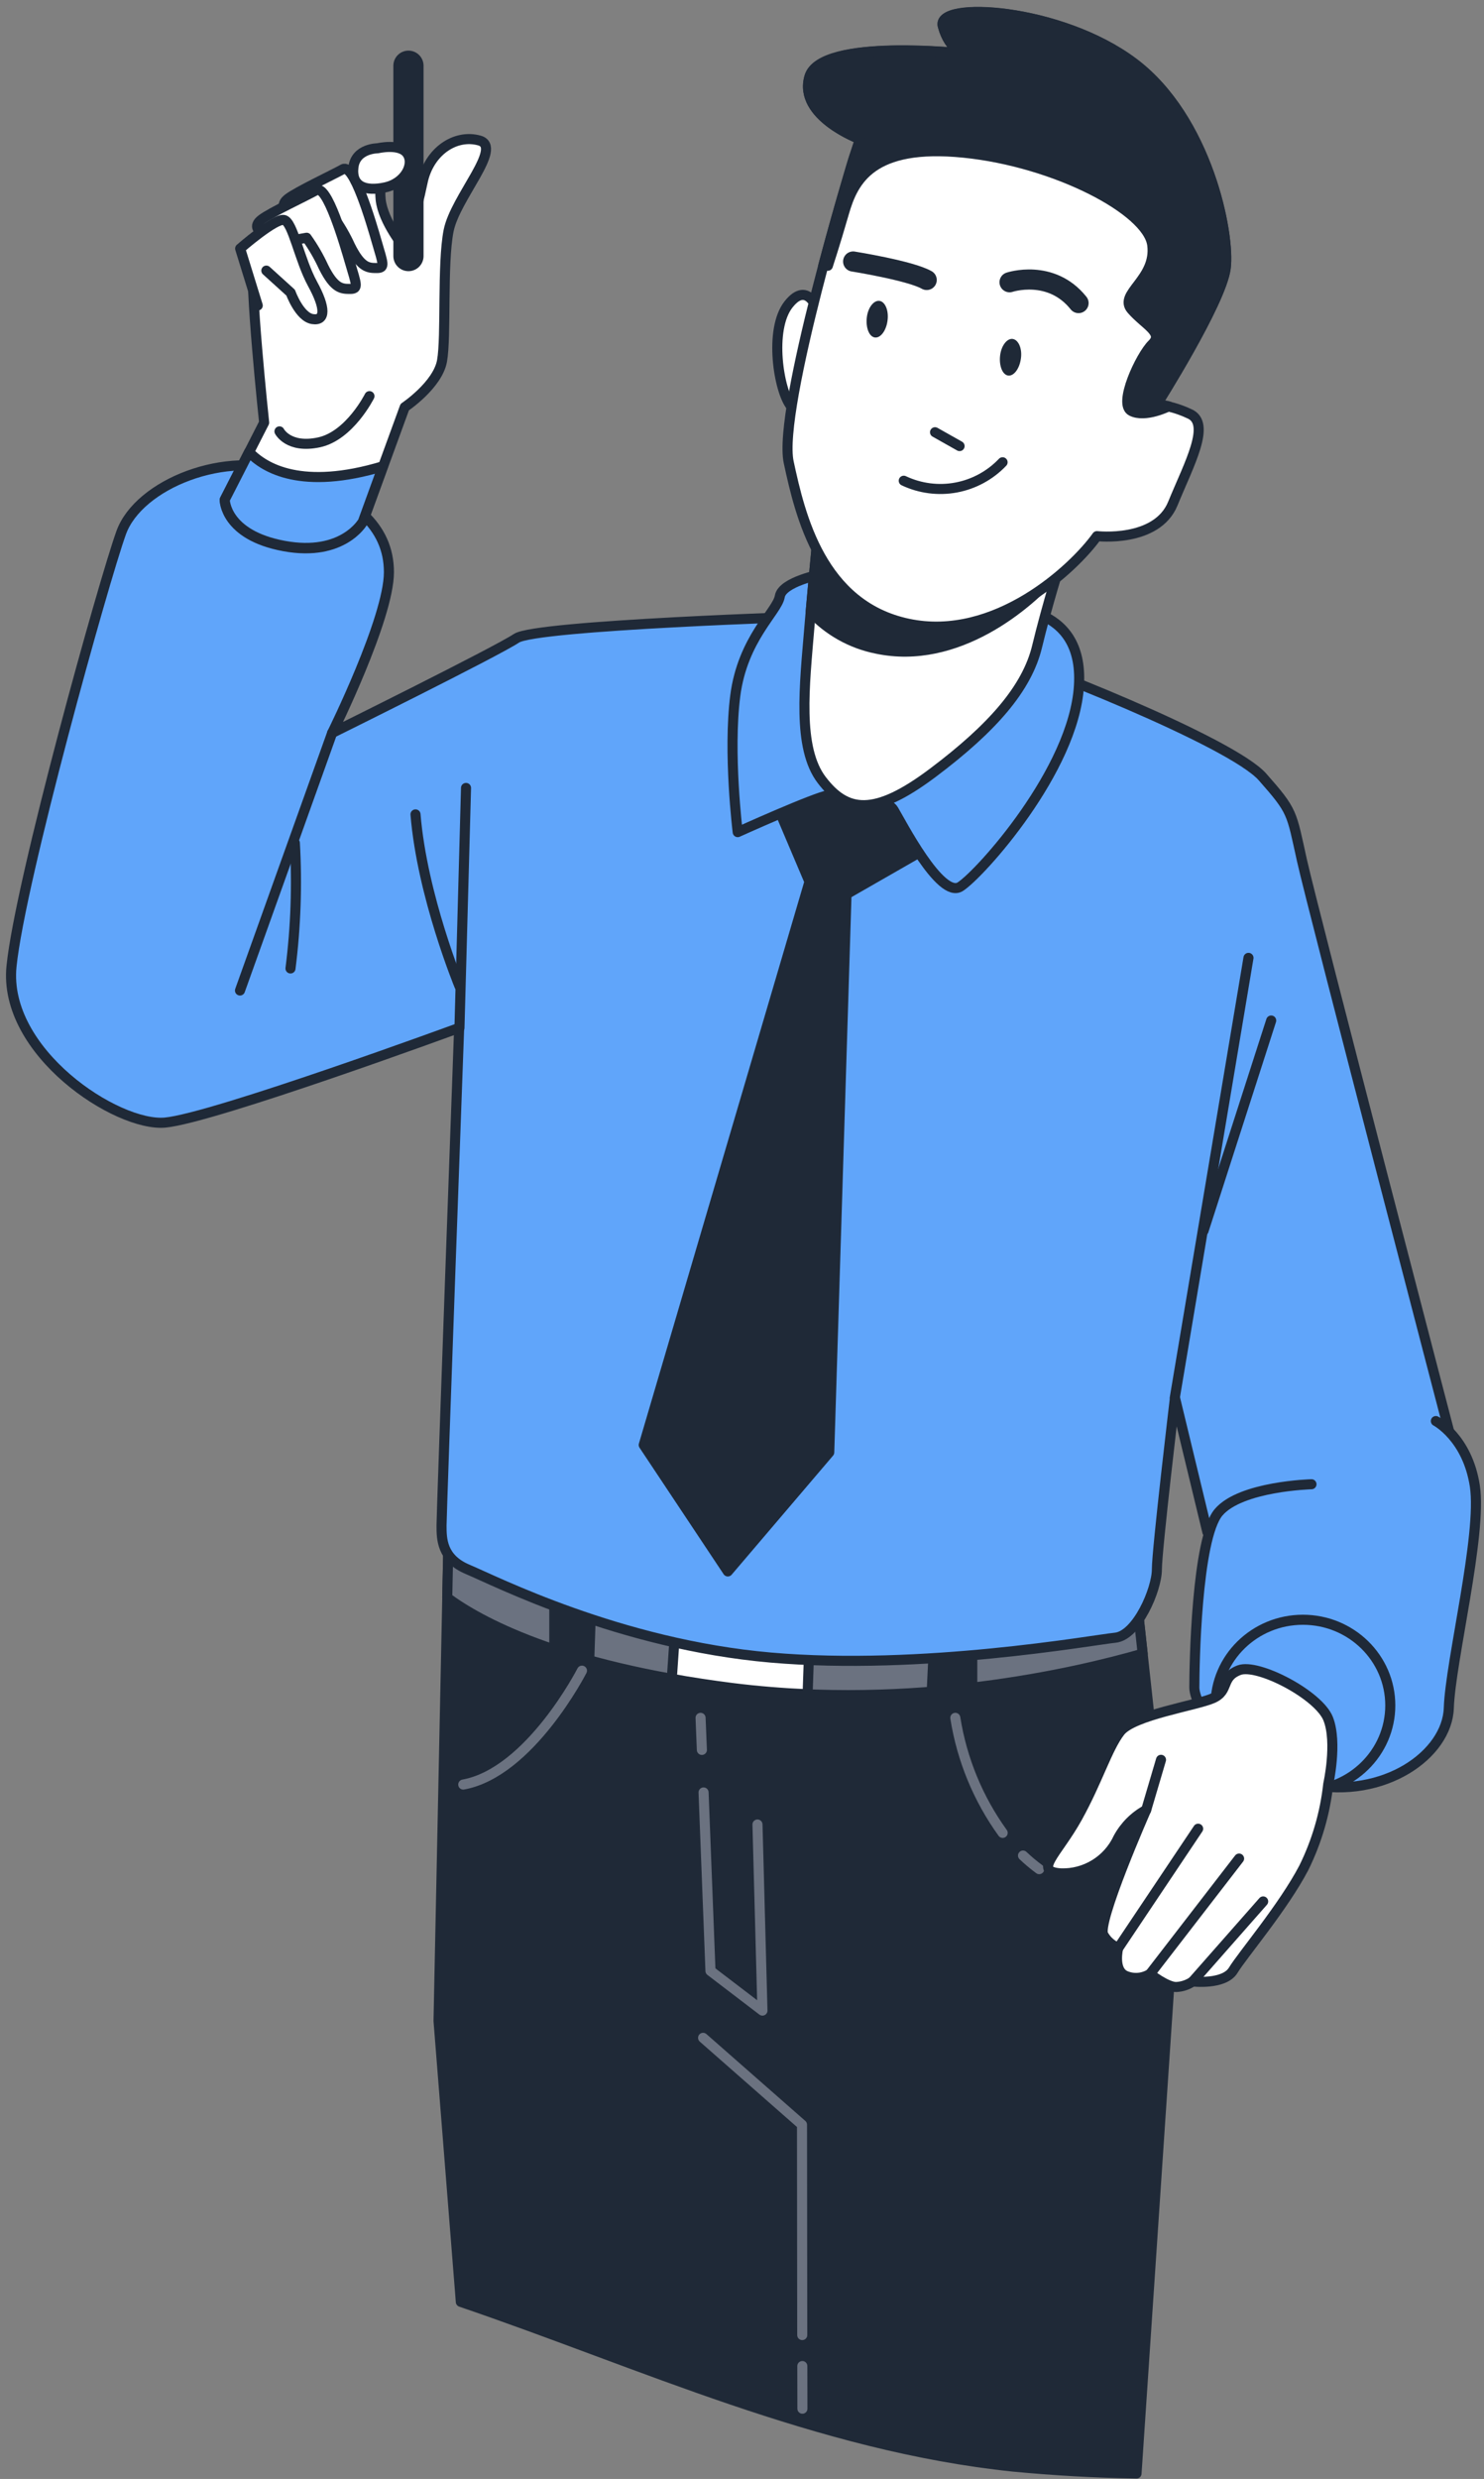 <svg width="133" height="222" viewBox="0 0 133 222" fill="none" xmlns="http://www.w3.org/2000/svg">
    <rect x="0" y="0" width="133" height="222" fill="#808080" stroke="none"/>
    <g id="freepik--Character--inject-119">
        <path id="Vector" d="M101.858 221.512L105.12 172.983L101.8 142.541C101.8 142.541 74.094 146.322 40.19 138.098L39.303 180.981L41.301 206.142C57.556 211.678 73.272 219.057 90.806 220.893C94.483 221.242 98.166 221.453 101.858 221.512Z" fill="#1F2937" stroke="#1F2937" stroke-width="0.902" stroke-linecap="round" stroke-linejoin="round"/>
        <path id="Vector_2" d="M101.8 142.506C101.8 142.506 74.094 146.287 40.19 138.062L40.081 143.081C42.864 145.143 50.123 149.222 65.672 151.174C81.876 153.207 96.401 149.827 102.41 148.093L101.8 142.506Z" fill="#6B7280" stroke="#1F2937" stroke-width="0.902" stroke-linecap="round" stroke-linejoin="round"/>
        <path id="Vector_3" d="M83.503 151.495C84.753 151.393 85.974 151.269 87.136 151.13V143.365C74.286 143.49 61.455 142.343 48.829 139.941L49.679 142.506V147.743C50.646 148.064 51.692 148.384 52.811 148.697L53.007 142.731L83.808 145.172L83.503 151.495Z" fill="#1F2937" stroke="#1F2937" stroke-width="0.902" stroke-linecap="round" stroke-linejoin="round"/>
        <path id="Vector_4" d="M60.208 150.344C61.903 150.65 63.725 150.926 65.672 151.174C67.946 151.458 70.192 151.633 72.379 151.728L72.546 146.949L60.578 144.953L60.208 150.344Z" fill="white" stroke="#1F2937" stroke-width="0.902" stroke-linecap="round" stroke-linejoin="round"/>
        <path id="Vector_5" d="M52.157 149.615C52.157 149.615 47.499 158.728 41.519 159.813" stroke="#6B7280" stroke-width="0.902" stroke-linecap="round" stroke-linejoin="round"/>
        <path id="Vector_6" d="M91.685 166.173C92.143 166.609 92.629 167.015 93.138 167.389" stroke="#6B7280" stroke-width="0.902" stroke-linecap="round" stroke-linejoin="round"/>
        <path id="Vector_7" d="M85.618 153.84C86.204 157.56 87.658 161.089 89.861 164.14" stroke="#6B7280" stroke-width="0.902" stroke-linecap="round" stroke-linejoin="round"/>
        <path id="Vector_8" d="M71.906 211.89L71.914 215.707" stroke="#6B7280" stroke-width="0.902" stroke-linecap="round" stroke-linejoin="round"/>
        <path id="Vector_9" d="M63.013 182.496L71.877 190.276L71.899 209.113" stroke="#6B7280" stroke-width="0.902" stroke-linecap="round" stroke-linejoin="round"/>
        <path id="Vector_10" d="M63.056 160.521L63.674 176.503L68.332 180.057L67.888 163.391" stroke="#6B7280" stroke-width="0.902" stroke-linecap="round" stroke-linejoin="round"/>
        <path id="Vector_11" d="M62.787 153.84L62.904 156.71" stroke="#6B7280" stroke-width="0.902" stroke-linecap="round" stroke-linejoin="round"/>
        <path id="Vector_12" d="M73.229 55.186C73.229 55.186 48.059 55.973 46.286 57.16C44.513 58.347 29.77 65.639 29.77 65.639C29.77 65.639 34.856 55.383 34.856 51.245C34.856 47.108 31.71 44.543 26.006 42.373C20.302 40.202 12.433 43.356 10.863 47.698C9.294 52.039 1.817 78.846 1.032 86.531C0.247 94.216 10.478 100.925 14.794 100.532C19.11 100.138 41.149 92.052 41.149 92.052C41.149 92.052 39.572 135.424 39.572 136.611C39.572 137.799 39.572 139.569 41.933 140.552C44.295 141.536 55.499 147.254 69.073 148.441C82.646 149.629 97.978 146.861 99.947 146.664C101.916 146.467 103.682 142.33 103.682 140.552C103.682 138.775 105.302 125.175 105.302 125.175L108.208 137.201C108.208 137.201 110.17 139.387 116.463 139.962C122.755 140.538 127.675 137.398 129.048 134.244C130.421 131.09 130.428 130.303 130.428 130.303C130.428 130.303 117.654 81.41 116.688 77.068C115.722 72.727 115.903 72.698 113.149 69.58C110.396 66.462 92.499 59.331 87.587 57.925C82.675 56.519 73.229 55.186 73.229 55.186Z" fill="#60A5FA" stroke="#1F2937" stroke-width="0.902" stroke-linecap="round" stroke-linejoin="round"/>
        <path id="Vector_13" d="M29.77 65.634L21.508 88.704" stroke="#1F2937" stroke-width="0.902" stroke-linecap="round" stroke-linejoin="round"/>
        <path id="Vector_14" d="M26.427 75.496C26.639 79.244 26.508 83.004 26.035 86.729" stroke="#1F2937" stroke-width="0.902" stroke-linecap="round" stroke-linejoin="round"/>
        <path id="Vector_15" d="M41.178 92.053L41.766 70.564" stroke="#1F2937" stroke-width="0.902" stroke-linecap="round" stroke-linejoin="round"/>
        <path id="Vector_16" d="M41.178 88.309C41.178 88.309 37.835 80.223 37.239 72.932" stroke="#1F2937" stroke-width="0.902" stroke-linecap="round" stroke-linejoin="round"/>
        <path id="Vector_17" d="M105.287 125.175L111.892 85.781" stroke="#1F2937" stroke-width="0.902" stroke-linecap="round" stroke-linejoin="round"/>
        <path id="Vector_18" d="M107.867 110.215L113.927 91.392" stroke="#1F2937" stroke-width="0.902" stroke-linecap="round" stroke-linejoin="round"/>
        <path id="Vector_19" d="M69.436 71.635L72.546 78.963L57.694 129.401L65.229 140.728L74.319 130.063L75.867 80.078L85.174 74.745L77.865 64.97L69.436 71.635Z" fill="#1F2937" stroke="#1F2937" stroke-width="0.902" stroke-linecap="round" stroke-linejoin="round"/>
        <path id="Vector_20" d="M73.65 51.414C73.65 51.414 70.105 52.084 69.886 53.417C69.668 54.75 66.559 57.191 65.897 62.304C65.236 67.418 66.115 74.52 66.115 74.52C66.115 74.52 72.989 71.41 74.319 71.191C75.649 70.973 79.405 71.41 80.081 72.524C80.757 73.639 84.288 80.537 86.061 79.408C87.834 78.279 96.234 68.969 96.699 61.416C97.164 53.862 89.832 54.525 88.946 54.08C88.059 53.636 73.65 51.414 73.65 51.414Z" fill="#60A5FA" stroke="#1F2937" stroke-width="0.902" stroke-linecap="round" stroke-linejoin="round"/>
        <path id="Vector_21" d="M73.65 44.305C73.65 44.305 72.989 50.751 72.546 56.084C72.103 61.416 71.434 66.966 73.65 69.859C75.867 72.75 78.308 73.188 83.627 69.188C88.946 65.189 92.048 61.634 92.949 57.89C93.85 54.146 95.129 50.11 95.129 50.11C95.129 50.11 84.288 52.973 73.65 44.305Z" fill="white" stroke="#1F2937" stroke-width="0.902" stroke-linecap="round" stroke-linejoin="round"/>
        <path id="Vector_22" d="M73.65 44.305C73.65 44.305 73.091 49.753 72.655 54.78C74.228 56.482 76.299 57.643 78.57 58.094C85.734 59.609 92.201 54.212 94.831 51.065C95.028 50.453 95.151 50.081 95.151 50.081C95.151 50.081 84.288 52.973 73.65 44.305Z" fill="#1F2937" stroke="#1F2937" stroke-width="0.902" stroke-linecap="round" stroke-linejoin="round"/>
        <path id="Vector_23" d="M73.331 27.929C73.331 27.929 72.444 25.015 70.671 27.259C68.898 29.503 69.785 35.039 70.896 36.372C72.008 37.705 73.331 27.929 73.331 27.929Z" fill="white" stroke="#1F2937" stroke-width="0.902" stroke-linecap="round" stroke-linejoin="round"/>
        <path id="Vector_24" d="M76.462 14.329C76.462 14.329 69.661 36.641 70.686 41.398C71.71 46.154 73.592 54.211 81.403 55.857C89.215 57.503 96.248 50.904 98.312 48.012C98.312 48.012 103.667 48.631 105.113 45.098C106.559 41.565 108.615 37.872 106.566 37.041C105.649 36.61 104.667 36.332 103.66 36.218C103.66 36.218 109.429 27.127 109.843 24.024C110.257 20.921 108.194 10.592 101.596 5.631C94.999 0.67 83.874 0.058 84.492 2.331C85.109 4.604 86.555 4.808 86.555 4.808C86.555 4.808 73.57 3.351 72.539 6.877C71.507 10.402 77.073 12.457 77.073 12.457L76.462 14.329Z" fill="white" stroke="#1F2937" stroke-width="0.902" stroke-linecap="round" stroke-linejoin="round"/>
        <path id="Vector_25" d="M103.667 36.232C103.667 36.232 109.436 27.141 109.851 24.038C110.265 20.935 108.201 10.605 101.603 5.645C95.006 0.684 83.881 0.072 84.499 2.345C85.116 4.618 86.562 4.821 86.562 4.821C86.562 4.821 73.578 3.365 72.546 6.89C71.514 10.416 77.08 12.47 77.08 12.47L76.462 14.328C76.462 14.328 75.154 18.604 73.781 23.797H74.195C74.195 23.797 74.813 21.933 75.648 19.041C76.484 16.149 78.126 12.842 86.366 13.672C94.606 14.502 102.86 18.837 103.267 21.933C103.674 25.029 100.179 26.303 101.414 27.724C102.65 29.144 104.321 29.785 103.267 30.82C102.214 31.854 100.179 36.196 101.414 36.815C102.65 37.434 104.713 36.4 104.713 36.4H104.771C104.411 36.302 104.04 36.245 103.667 36.232Z" fill="#1F2937" stroke="#1F2937" stroke-width="0.902" stroke-linecap="round" stroke-linejoin="round"/>
        <path id="Vector_26" d="M83.8 38.709L86 39.948" stroke="#1F2937" stroke-width="0.902" stroke-linecap="round" stroke-linejoin="round"/>
        <path id="Vector_27" d="M80.996 43.052C82.459 43.743 84.102 43.956 85.692 43.659C87.281 43.362 88.738 42.571 89.854 41.398" stroke="#1F2937" stroke-width="0.902" stroke-linecap="round" stroke-linejoin="round"/>
        <path id="Vector_28" d="M76.462 23.419C76.462 23.419 81.614 24.242 83.053 25.073" stroke="#1F2937" stroke-width="1.804" stroke-linecap="round" stroke-linejoin="round"/>
        <path id="Vector_29" d="M90.479 25.276C90.479 25.276 94.185 24.038 96.662 27.141" stroke="#1F2937" stroke-width="1.804" stroke-linecap="round" stroke-linejoin="round"/>
        <path id="Vector_30" d="M79.543 28.708C79.427 29.611 78.918 30.288 78.41 30.223C77.901 30.157 77.589 29.371 77.683 28.46C77.778 27.549 78.308 26.879 78.817 26.945C79.325 27.01 79.667 27.804 79.543 28.708Z" fill="#1F2937"/>
        <path id="Vector_31" d="M91.496 32.109C91.373 33.02 90.864 33.697 90.355 33.632C89.847 33.566 89.534 32.772 89.629 31.869C89.723 30.966 90.254 30.281 90.762 30.354C91.271 30.427 91.627 31.206 91.496 32.109Z" fill="#1F2937"/>
        <path id="Vector_32" d="M23.673 37.844L20.135 44.778C20.135 44.778 20.135 47.933 25.446 48.916C30.758 49.899 32.524 46.731 32.524 46.731L36.273 36.46C36.273 36.46 39.223 34.486 39.615 32.322C40.008 30.159 39.615 23.646 40.204 20.667C40.793 17.688 45.123 13.178 42.958 12.581C40.793 11.984 38.438 13.572 37.872 16.333C37.305 19.093 36.295 22.24 36.295 22.24C36.295 22.24 34.326 19.88 34.115 17.87C33.904 15.859 34.907 14.912 33.526 14.519C32.146 14.126 23.107 20.827 22.714 22.998C22.322 25.169 23.673 37.844 23.673 37.844Z" fill="white" stroke="#1F2937" stroke-width="0.902" stroke-linecap="round" stroke-linejoin="round"/>
        <path id="Vector_33" d="M36.607 5.886V22.931" stroke="#1F2937" stroke-width="2.706" stroke-linecap="round" stroke-linejoin="round"/>
        <path id="Vector_34" d="M33.112 35.477C33.112 35.477 31.339 39.024 28.593 39.614C25.846 40.204 25.047 38.631 25.047 38.631" stroke="#1F2937" stroke-width="0.902" stroke-linecap="round" stroke-linejoin="round"/>
        <g id="Vector_35">
            <path d="M25.737 18.852C25.737 18.852 24.974 18.415 25.846 17.766C26.718 17.118 29.762 15.69 30.736 15.151C31.71 14.612 33.243 19.835 33.781 21.707C34.319 23.579 34.544 24.002 33.781 24.002C33.018 24.002 32.371 24.002 31.39 22.035C30.972 21.115 30.463 20.239 29.872 19.42L28.019 19.748" fill="white"/>
            <path d="M25.737 18.852C25.737 18.852 24.974 18.415 25.846 17.766C26.718 17.118 29.762 15.69 30.736 15.151C31.71 14.612 33.243 19.835 33.781 21.707C34.319 23.579 34.544 24.002 33.781 24.002C33.018 24.002 32.371 24.002 31.39 22.035C30.972 21.115 30.463 20.239 29.872 19.42L28.019 19.748" stroke="#1F2937" stroke-width="0.902" stroke-linecap="round" stroke-linejoin="round"/>
        </g>
        <g id="Vector_36">
            <path d="M23.346 20.739C23.346 20.739 22.583 20.302 23.455 19.646C24.327 18.991 27.372 17.577 28.346 17.031C29.319 16.485 30.845 21.715 31.39 23.587C31.935 25.459 32.153 25.874 31.39 25.874C30.627 25.874 29.98 25.874 29 23.915C28.578 22.994 28.07 22.116 27.481 21.292L25.628 21.62" fill="white"/>
            <path d="M23.346 20.739C23.346 20.739 22.583 20.302 23.455 19.646C24.327 18.991 27.372 17.577 28.346 17.031C29.319 16.485 30.845 21.715 31.39 23.587C31.935 25.459 32.153 25.874 31.39 25.874C30.627 25.874 29.98 25.874 29 23.915C28.578 22.994 28.07 22.116 27.481 21.292L25.628 21.62" stroke="#1F2937" stroke-width="0.902" stroke-linecap="round" stroke-linejoin="round"/>
        </g>
        <g id="Vector_37">
            <path d="M23.87 24.234L26.049 26.208C26.049 26.208 26.834 28.394 28.011 28.576C29.188 28.758 29.196 27.585 28.011 25.422C26.827 23.258 26.246 19.9 25.461 19.703C24.676 19.507 21.523 22.26 21.523 22.26L23.099 27.359" fill="white"/>
            <path d="M23.87 24.234L26.049 26.208C26.049 26.208 26.834 28.394 28.011 28.576C29.188 28.758 29.196 27.585 28.011 25.422C26.827 23.258 26.246 19.9 25.461 19.703C24.676 19.507 21.523 22.26 21.523 22.26L23.099 27.359" stroke="#1F2937" stroke-width="0.902" stroke-linecap="round" stroke-linejoin="round"/>
        </g>
        <path id="Vector_38" d="M33.853 13.278C33.853 13.278 31.87 13.278 31.674 14.983C31.477 16.688 32.713 17.168 34.515 16.782C36.317 16.396 37.16 14.699 36.498 13.752C35.837 12.805 33.853 13.278 33.853 13.278Z" fill="white" stroke="#1F2937" stroke-width="0.902" stroke-linecap="round" stroke-linejoin="round"/>
        <path id="Vector_39" d="M32.524 46.709L34.326 41.755C27.059 43.941 23.703 41.937 22.322 40.48L20.142 44.742C20.142 44.742 20.142 47.896 25.454 48.879C30.765 49.863 32.524 46.709 32.524 46.709Z" fill="#60A5FA" stroke="#1F2937" stroke-width="0.902" stroke-linecap="round" stroke-linejoin="round"/>
        <g id="Vector_40">
            <path d="M117.538 132.92C117.538 132.92 111.217 133.087 109.219 135.426C107.22 137.764 107.039 149.266 107.039 151.116C107.039 152.967 110.672 158.459 117.357 159.799C124.042 161.14 129.709 157.126 129.847 152.952C129.985 148.778 132.841 137.429 132.18 133.087C131.519 128.746 128.685 127.26 128.685 127.26" fill="#60A5FA"/>
            <path d="M117.538 132.92C117.538 132.92 111.217 133.087 109.219 135.426C107.22 137.764 107.039 149.266 107.039 151.116C107.039 152.967 110.672 158.459 117.357 159.799C124.042 161.14 129.709 157.126 129.847 152.952C129.985 148.778 132.841 137.429 132.18 133.087C131.519 128.746 128.685 127.26 128.685 127.26" stroke="#1F2937" stroke-width="0.902" stroke-linecap="round" stroke-linejoin="round"/>
        </g>
        <path id="Vector_41" d="M116.768 160.397C121.094 160.397 124.601 156.962 124.601 152.726C124.601 148.49 121.094 145.056 116.768 145.056C112.442 145.056 108.935 148.49 108.935 152.726C108.935 156.962 112.442 160.397 116.768 160.397Z" fill="#60A5FA" stroke="#1F2937" stroke-width="0.902" stroke-linecap="round" stroke-linejoin="round"/>
        <path id="Vector_42" d="M119.042 159.769C119.042 159.769 119.871 156.091 119.042 153.942C118.214 151.793 112.713 148.93 111.049 149.571C109.386 150.212 110.214 151.407 108.717 152.077C107.22 152.747 101.553 153.577 100.39 155.078C99.227 156.579 98.392 159.449 96.561 162.756C94.73 166.063 92.564 167.6 95.064 167.767C96.14 167.806 97.204 167.525 98.121 166.96C99.039 166.395 99.77 165.571 100.223 164.591C100.798 163.533 101.666 162.663 102.722 162.086C102.722 162.086 98.225 172.284 98.893 173.275C99.188 173.803 99.655 174.214 100.216 174.44C100.216 174.44 99.714 176.443 100.884 176.946C101.235 177.092 101.615 177.153 101.994 177.124C102.373 177.095 102.739 176.976 103.064 176.778C103.064 176.778 104.561 177.944 105.396 177.944C105.932 177.926 106.452 177.754 106.893 177.449C106.893 177.449 109.72 177.776 110.526 176.443C111.333 175.11 115.024 170.769 116.855 167.265C118.016 164.914 118.757 162.377 119.042 159.769Z" fill="white" stroke="#1F2937" stroke-width="0.902" stroke-linecap="round" stroke-linejoin="round"/>
        <path id="Vector_43" d="M100.223 174.455L107.38 163.769" stroke="#1F2937" stroke-width="0.902" stroke-linecap="round" stroke-linejoin="round"/>
        <path id="Vector_44" d="M103.057 176.794L111.05 166.442" stroke="#1F2937" stroke-width="0.902" stroke-linecap="round" stroke-linejoin="round"/>
        <path id="Vector_45" d="M106.886 177.456L113.208 170.281" stroke="#1F2937" stroke-width="0.902" stroke-linecap="round" stroke-linejoin="round"/>
        <path id="Vector_46" d="M102.722 162.1L104.052 157.599" stroke="#1F2937" stroke-width="0.902" stroke-linecap="round" stroke-linejoin="round"/>
    </g>
</svg>